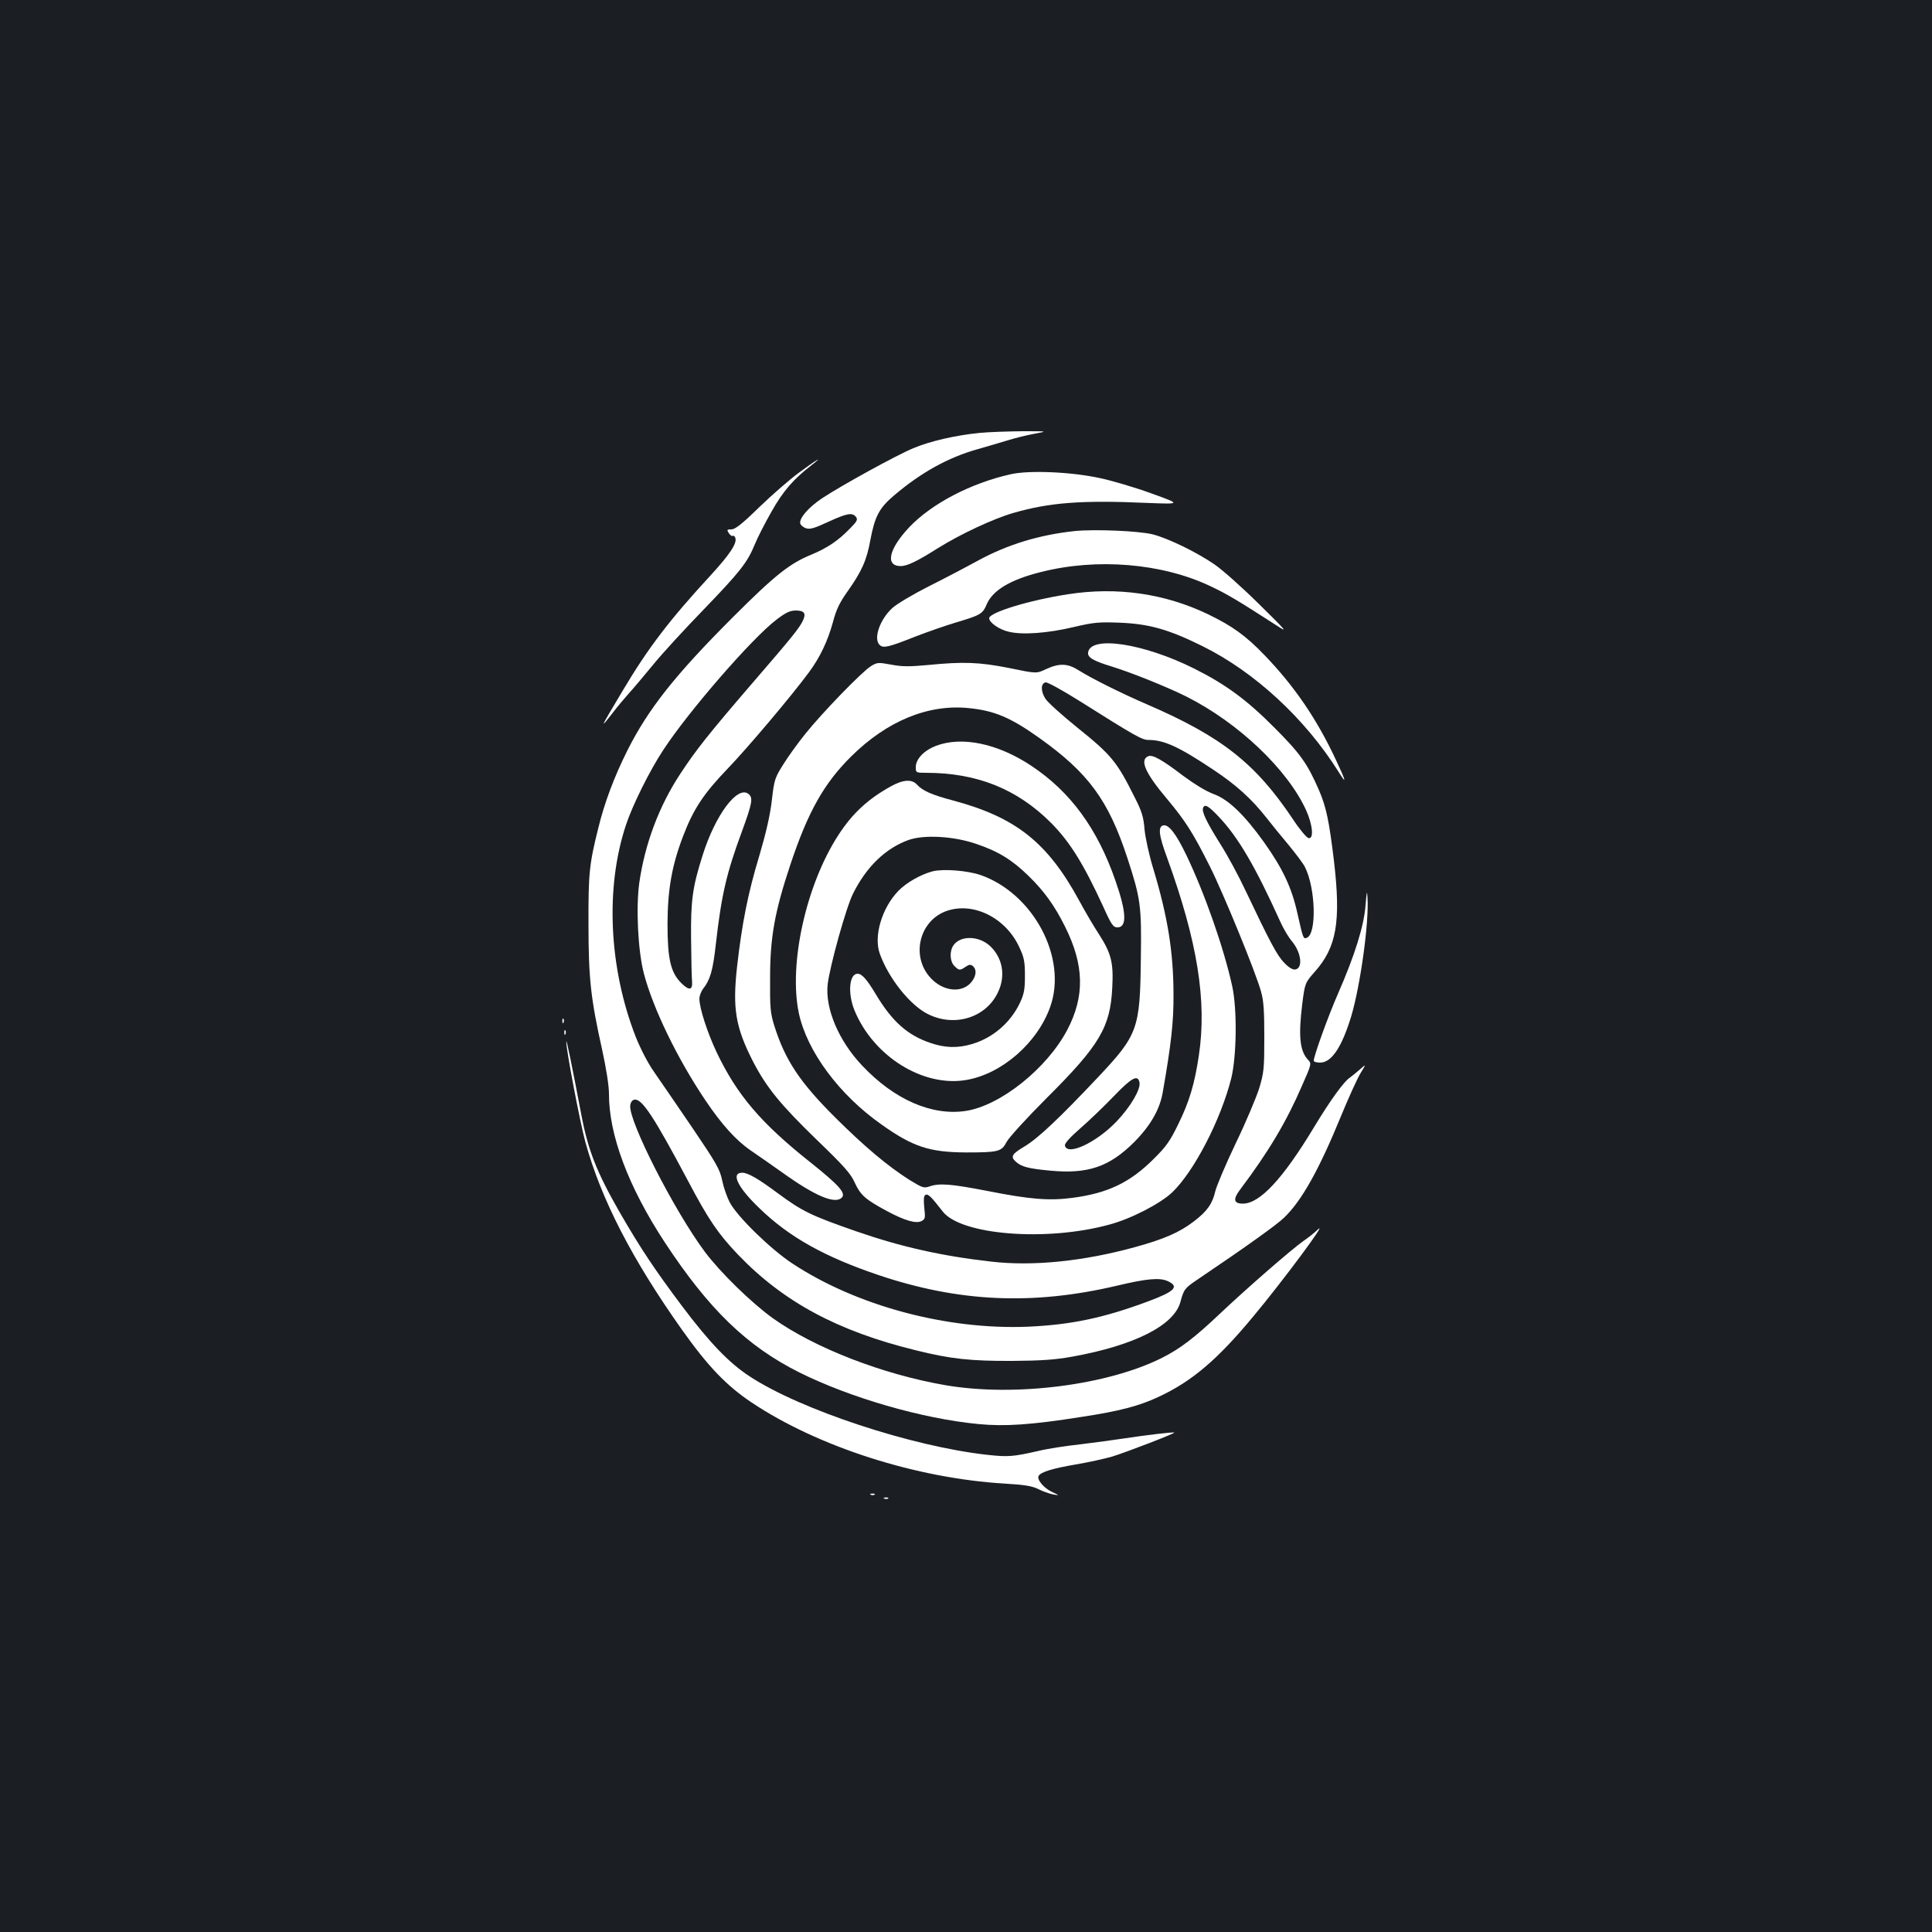 <?xml version="1.0" standalone="no"?>
<!DOCTYPE svg PUBLIC "-//W3C//DTD SVG 20010904//EN"
 "http://www.w3.org/TR/2001/REC-SVG-20010904/DTD/svg10.dtd">
<svg version="1.0" xmlns="http://www.w3.org/2000/svg"
 width="1000pt" height="1000pt" viewBox="0 0 1000 1000"
 preserveAspectRatio="xMidYMid meet">
<rect width="100%" height="100%" fill="#1b1f23"/>
<g transform="translate(0,1000) scale(0.1,-0.1)"
fill="#ffffff" stroke="none">
<path d="M5068 7759 c-121 -12 -253 -42 -341 -79 -89 -37 -374 -194 -472 -259
-71 -48 -118 -102 -113 -130 2 -9 15 -20 29 -25 21 -7 43 -1 116 33 98 45 124
49 143 26 11 -14 7 -23 -31 -61 -60 -62 -116 -100 -200 -135 -111 -45 -189
-107 -405 -323 -301 -301 -439 -476 -547 -691 -68 -136 -118 -269 -150 -400
-47 -187 -52 -237 -51 -500 0 -281 12 -385 71 -650 21 -96 35 -186 35 -225 -1
-213 100 -482 288 -769 228 -347 425 -538 696 -674 265 -132 637 -240 929
-268 136 -13 273 -4 532 37 198 30 300 57 400 104 172 80 304 192 489 415 152
182 389 501 336 452 -16 -16 -50 -43 -75 -60 -63 -44 -300 -251 -432 -376
-131 -124 -205 -181 -300 -229 -283 -142 -762 -203 -1120 -142 -326 56 -679
193 -895 347 -111 80 -272 237 -352 344 -158 212 -395 677 -386 757 2 16 10
28 21 30 39 8 101 -87 277 -418 108 -205 158 -277 260 -384 235 -245 516 -396
920 -495 180 -45 285 -56 500 -55 149 1 222 6 310 22 322 58 528 162 560 284
18 65 21 70 91 117 249 168 408 282 445 318 92 88 182 250 295 526 39 95 84
194 101 222 30 49 30 49 -5 18 -20 -17 -42 -35 -49 -40 -30 -18 -101 -116
-184 -253 -163 -271 -283 -400 -371 -400 -48 0 -52 23 -14 73 148 197 239 350
320 537 50 113 50 115 31 135 -42 45 -50 121 -30 285 14 112 15 113 66 171
112 126 135 258 99 569 -25 208 -40 282 -78 370 -60 138 -97 190 -232 325
-141 142 -251 223 -415 305 -261 130 -535 172 -548 83 -4 -26 27 -44 126 -74
100 -31 286 -106 382 -154 269 -135 525 -378 621 -590 34 -76 40 -149 12 -143
-10 2 -47 46 -81 98 -194 290 -370 428 -757 595 -134 58 -286 134 -351 175
-58 37 -101 38 -169 7 -50 -24 -50 -24 -190 5 -156 31 -239 34 -421 16 -98 -9
-135 -9 -192 2 -66 12 -72 12 -104 -8 -46 -28 -255 -244 -341 -352 -38 -47
-89 -118 -113 -157 -43 -68 -47 -79 -59 -186 -9 -77 -30 -168 -65 -287 -59
-194 -90 -353 -115 -574 -24 -217 -8 -313 83 -491 69 -133 141 -222 330 -405
141 -136 176 -175 197 -223 29 -63 54 -85 165 -145 93 -50 152 -67 180 -52 19
10 20 17 14 69 -4 43 -3 61 6 66 13 8 30 -9 89 -85 93 -122 534 -158 861 -69
114 30 266 109 328 168 114 110 251 376 305 590 28 115 31 357 5 476 -43 197
-142 480 -238 680 -52 108 -90 158 -118 153 -29 -6 -25 -49 19 -168 157 -433
207 -741 164 -1025 -22 -146 -49 -237 -106 -353 -42 -87 -63 -117 -127 -180
-123 -123 -238 -178 -421 -202 -121 -16 -220 -8 -442 36 -186 36 -247 41 -298
23 -29 -10 -37 -7 -104 34 -113 72 -230 170 -383 322 -183 182 -260 297 -316
475 -21 67 -23 93 -22 250 0 209 24 342 105 585 91 273 174 421 316 561 184
182 397 270 606 249 133 -13 217 -48 367 -155 254 -181 357 -322 455 -620 69
-211 74 -248 70 -520 -4 -366 -15 -396 -221 -615 -203 -215 -310 -316 -381
-359 -66 -39 -74 -53 -45 -79 28 -26 67 -36 176 -46 196 -19 308 19 437 148
84 85 133 169 148 261 43 245 56 364 55 500 0 221 -30 405 -103 648 -23 74
-43 167 -47 210 -5 63 -14 93 -51 165 -92 185 -120 219 -298 362 -79 64 -154
131 -165 150 -24 39 -23 78 2 83 10 2 91 -43 180 -99 284 -179 319 -199 353
-199 80 0 157 -35 335 -154 118 -78 198 -151 273 -246 28 -36 81 -101 118
-145 36 -44 74 -94 83 -112 56 -110 62 -347 10 -367 -18 -7 -19 -5 -48 124
-30 136 -76 233 -173 370 -104 145 -185 222 -261 250 -39 14 -99 51 -160 96
-106 81 -156 109 -178 100 -47 -18 -17 -87 98 -223 95 -114 132 -172 221 -349
70 -140 236 -545 264 -646 14 -49 17 -101 17 -238 0 -162 -2 -182 -27 -265
-16 -49 -70 -178 -122 -285 -51 -107 -98 -218 -105 -247 -14 -63 -43 -104
-112 -156 -75 -57 -154 -91 -303 -132 -269 -74 -530 -100 -745 -75 -257 29
-468 77 -696 156 -236 82 -281 104 -407 197 -102 76 -156 107 -185 107 -61 0
-24 -76 90 -185 154 -149 336 -250 613 -344 418 -141 800 -158 1235 -56 155
37 222 43 264 24 61 -28 38 -53 -99 -104 -233 -87 -401 -122 -625 -132 -420
-17 -887 108 -1220 328 -112 74 -283 241 -322 314 -15 28 -33 80 -40 115 -12
58 -30 89 -156 275 -79 116 -167 244 -196 286 -32 45 -70 119 -95 181 -140
358 -159 774 -51 1098 33 101 123 282 193 388 130 199 458 577 585 674 50 38
71 48 101 48 46 0 55 -16 35 -56 -21 -40 -51 -78 -259 -319 -229 -266 -292
-346 -373 -469 -111 -168 -184 -364 -213 -565 -18 -129 -7 -354 24 -471 47
-179 172 -438 318 -655 84 -125 159 -208 235 -260 33 -22 105 -73 162 -113
171 -123 274 -166 309 -131 23 23 -15 65 -159 180 -260 206 -383 351 -489 573
-48 102 -89 228 -89 277 0 14 9 38 20 52 36 46 50 94 65 229 29 255 55 368
135 584 53 145 59 174 35 194 -57 47 -172 -107 -238 -316 -53 -167 -62 -235
-60 -434 1 -102 3 -200 5 -219 4 -47 -15 -50 -56 -9 -55 55 -71 124 -71 308 1
178 23 302 81 453 53 139 106 219 228 346 105 109 333 379 423 501 57 77 97
161 124 259 17 65 34 101 76 160 74 105 99 161 118 266 23 122 46 166 123 231
139 118 279 196 432 239 52 15 124 36 160 47 35 11 96 26 135 33 70 13 70 13
-65 13 -74 -1 -174 -4 -222 -9z m1239 -1985 c102 -107 191 -260 319 -543 16
-36 43 -82 61 -103 49 -59 58 -140 17 -146 -13 -2 -34 10 -57 35 -37 37 -75
110 -200 373 -35 75 -94 184 -131 242 -72 115 -96 166 -89 186 8 22 27 12 80
-44z m-409 -1377 c7 -35 -46 -125 -118 -201 -106 -111 -257 -181 -268 -125 -2
11 28 44 80 89 46 40 124 115 174 167 91 95 124 113 132 70z"/>
<path d="M4136 7554 c-49 -36 -142 -117 -207 -180 -88 -86 -124 -114 -143
-114 -23 0 -25 -2 -14 -19 7 -11 16 -17 20 -15 5 3 11 -1 14 -10 10 -27 -27
-84 -127 -193 -214 -232 -324 -376 -456 -598 -120 -201 -122 -205 -48 -110 21
28 57 70 79 95 23 25 80 93 127 150 47 58 165 186 261 285 188 195 227 244
265 338 14 34 53 111 87 170 59 105 113 167 206 239 71 55 22 26 -64 -38z"/>
<path d="M5230 7545 c-205 -46 -406 -151 -522 -272 -108 -114 -128 -203 -46
-203 33 0 82 23 193 93 115 72 286 152 390 182 187 54 355 67 690 52 180 -7
180 -7 25 49 -85 31 -207 67 -270 80 -148 32 -366 41 -460 19z"/>
<path d="M5560 7251 c-183 -20 -343 -69 -495 -151 -60 -33 -176 -94 -258 -135
-81 -41 -165 -91 -187 -111 -67 -60 -102 -164 -65 -194 19 -16 49 -8 185 46
62 24 157 57 211 73 126 38 135 43 157 95 32 72 123 126 279 165 291 74 627
46 878 -73 87 -41 142 -74 342 -203 61 -40 55 -33 -90 110 -86 85 -189 177
-230 205 -91 63 -241 136 -320 156 -70 18 -304 28 -407 17z"/>
<path d="M5527 6924 c-197 -30 -407 -94 -407 -124 0 -22 52 -59 102 -70 70
-17 200 -8 338 25 102 24 129 26 235 22 153 -6 255 -35 430 -122 269 -133 531
-375 704 -651 42 -68 39 -50 -13 60 -99 213 -216 384 -370 544 -98 102 -168
152 -292 212 -224 108 -473 144 -727 104z"/>
<path d="M4843 6139 c-61 -24 -103 -68 -103 -110 0 -28 1 -29 53 -29 264 0
472 -84 647 -259 98 -99 167 -210 270 -433 43 -96 52 -108 74 -108 50 0 47 78
-11 243 -93 268 -232 458 -433 592 -175 117 -362 156 -497 104z"/>
<path d="M4613 5931 c-120 -66 -202 -142 -274 -254 -167 -257 -258 -668 -204
-922 42 -196 208 -421 427 -575 163 -116 249 -144 438 -145 167 0 184 4 210
54 11 22 104 124 208 228 273 272 329 366 339 570 7 129 -5 177 -66 273 -27
41 -75 122 -106 180 -164 301 -328 430 -653 517 -107 28 -157 50 -186 82 -26
29 -71 26 -133 -8z m440 -299 c115 -39 185 -82 272 -167 79 -77 134 -153 187
-260 100 -199 104 -361 12 -536 -105 -199 -345 -391 -524 -419 -176 -27 -371
58 -537 234 -122 128 -193 297 -179 421 11 94 95 397 131 469 69 139 168 235
287 278 81 29 235 20 351 -20z"/>
<path d="M4827 5490 c-61 -16 -135 -58 -177 -101 -86 -89 -129 -236 -96 -326
46 -128 158 -268 251 -313 139 -68 300 -16 361 115 40 85 24 177 -42 239 -58
53 -153 55 -189 3 -21 -31 -19 -83 5 -107 24 -24 29 -24 58 -4 18 12 26 13 37
4 24 -20 17 -59 -14 -91 -51 -50 -141 -38 -203 28 -106 112 -60 301 85 349
138 46 304 -38 373 -189 25 -53 29 -75 29 -147 0 -71 -4 -94 -26 -141 -49
-103 -140 -181 -248 -213 -74 -22 -139 -20 -213 5 -120 40 -200 111 -285 253
-46 77 -72 106 -94 106 -44 0 -52 -102 -16 -190 98 -238 355 -398 578 -360
184 31 369 192 435 379 90 253 -87 586 -361 682 -68 23 -192 33 -248 19z"/>
<path d="M7068 5314 c-8 -106 -55 -257 -142 -456 -51 -116 -126 -324 -126
-348 0 -6 15 -10 33 -10 59 0 112 79 161 240 47 158 93 487 84 615 -2 40 -4
32 -10 -41z"/>
<path d="M2911 4714 c0 -11 3 -14 6 -6 3 7 2 16 -1 19 -3 4 -6 -2 -5 -13z"/>
<path d="M2921 4654 c0 -11 3 -14 6 -6 3 7 2 16 -1 19 -3 4 -6 -2 -5 -13z"/>
<path d="M2931 4609 c-2 -34 71 -419 99 -521 82 -297 242 -607 500 -971 135
-190 230 -289 360 -376 344 -230 854 -393 1310 -420 105 -6 144 -13 175 -29
22 -11 56 -23 75 -27 35 -6 35 -6 -5 13 -43 20 -80 65 -69 83 12 20 70 38 192
59 66 11 151 30 189 41 72 22 326 120 321 124 -5 4 -153 -14 -258 -30 -52 -8
-156 -22 -230 -31 -74 -8 -171 -23 -215 -34 -132 -30 -158 -32 -266 -20 -389
43 -966 233 -1229 406 -106 69 -207 174 -350 364 -141 188 -215 299 -323 486
-118 206 -163 319 -198 504 -50 263 -77 394 -78 379z"/>
<path d="M4508 2263 c7 -3 16 -2 19 1 4 3 -2 6 -13 5 -11 0 -14 -3 -6 -6z"/>
<path d="M4578 2243 c7 -3 16 -2 19 1 4 3 -2 6 -13 5 -11 0 -14 -3 -6 -6z"/>
</g>
</svg>

